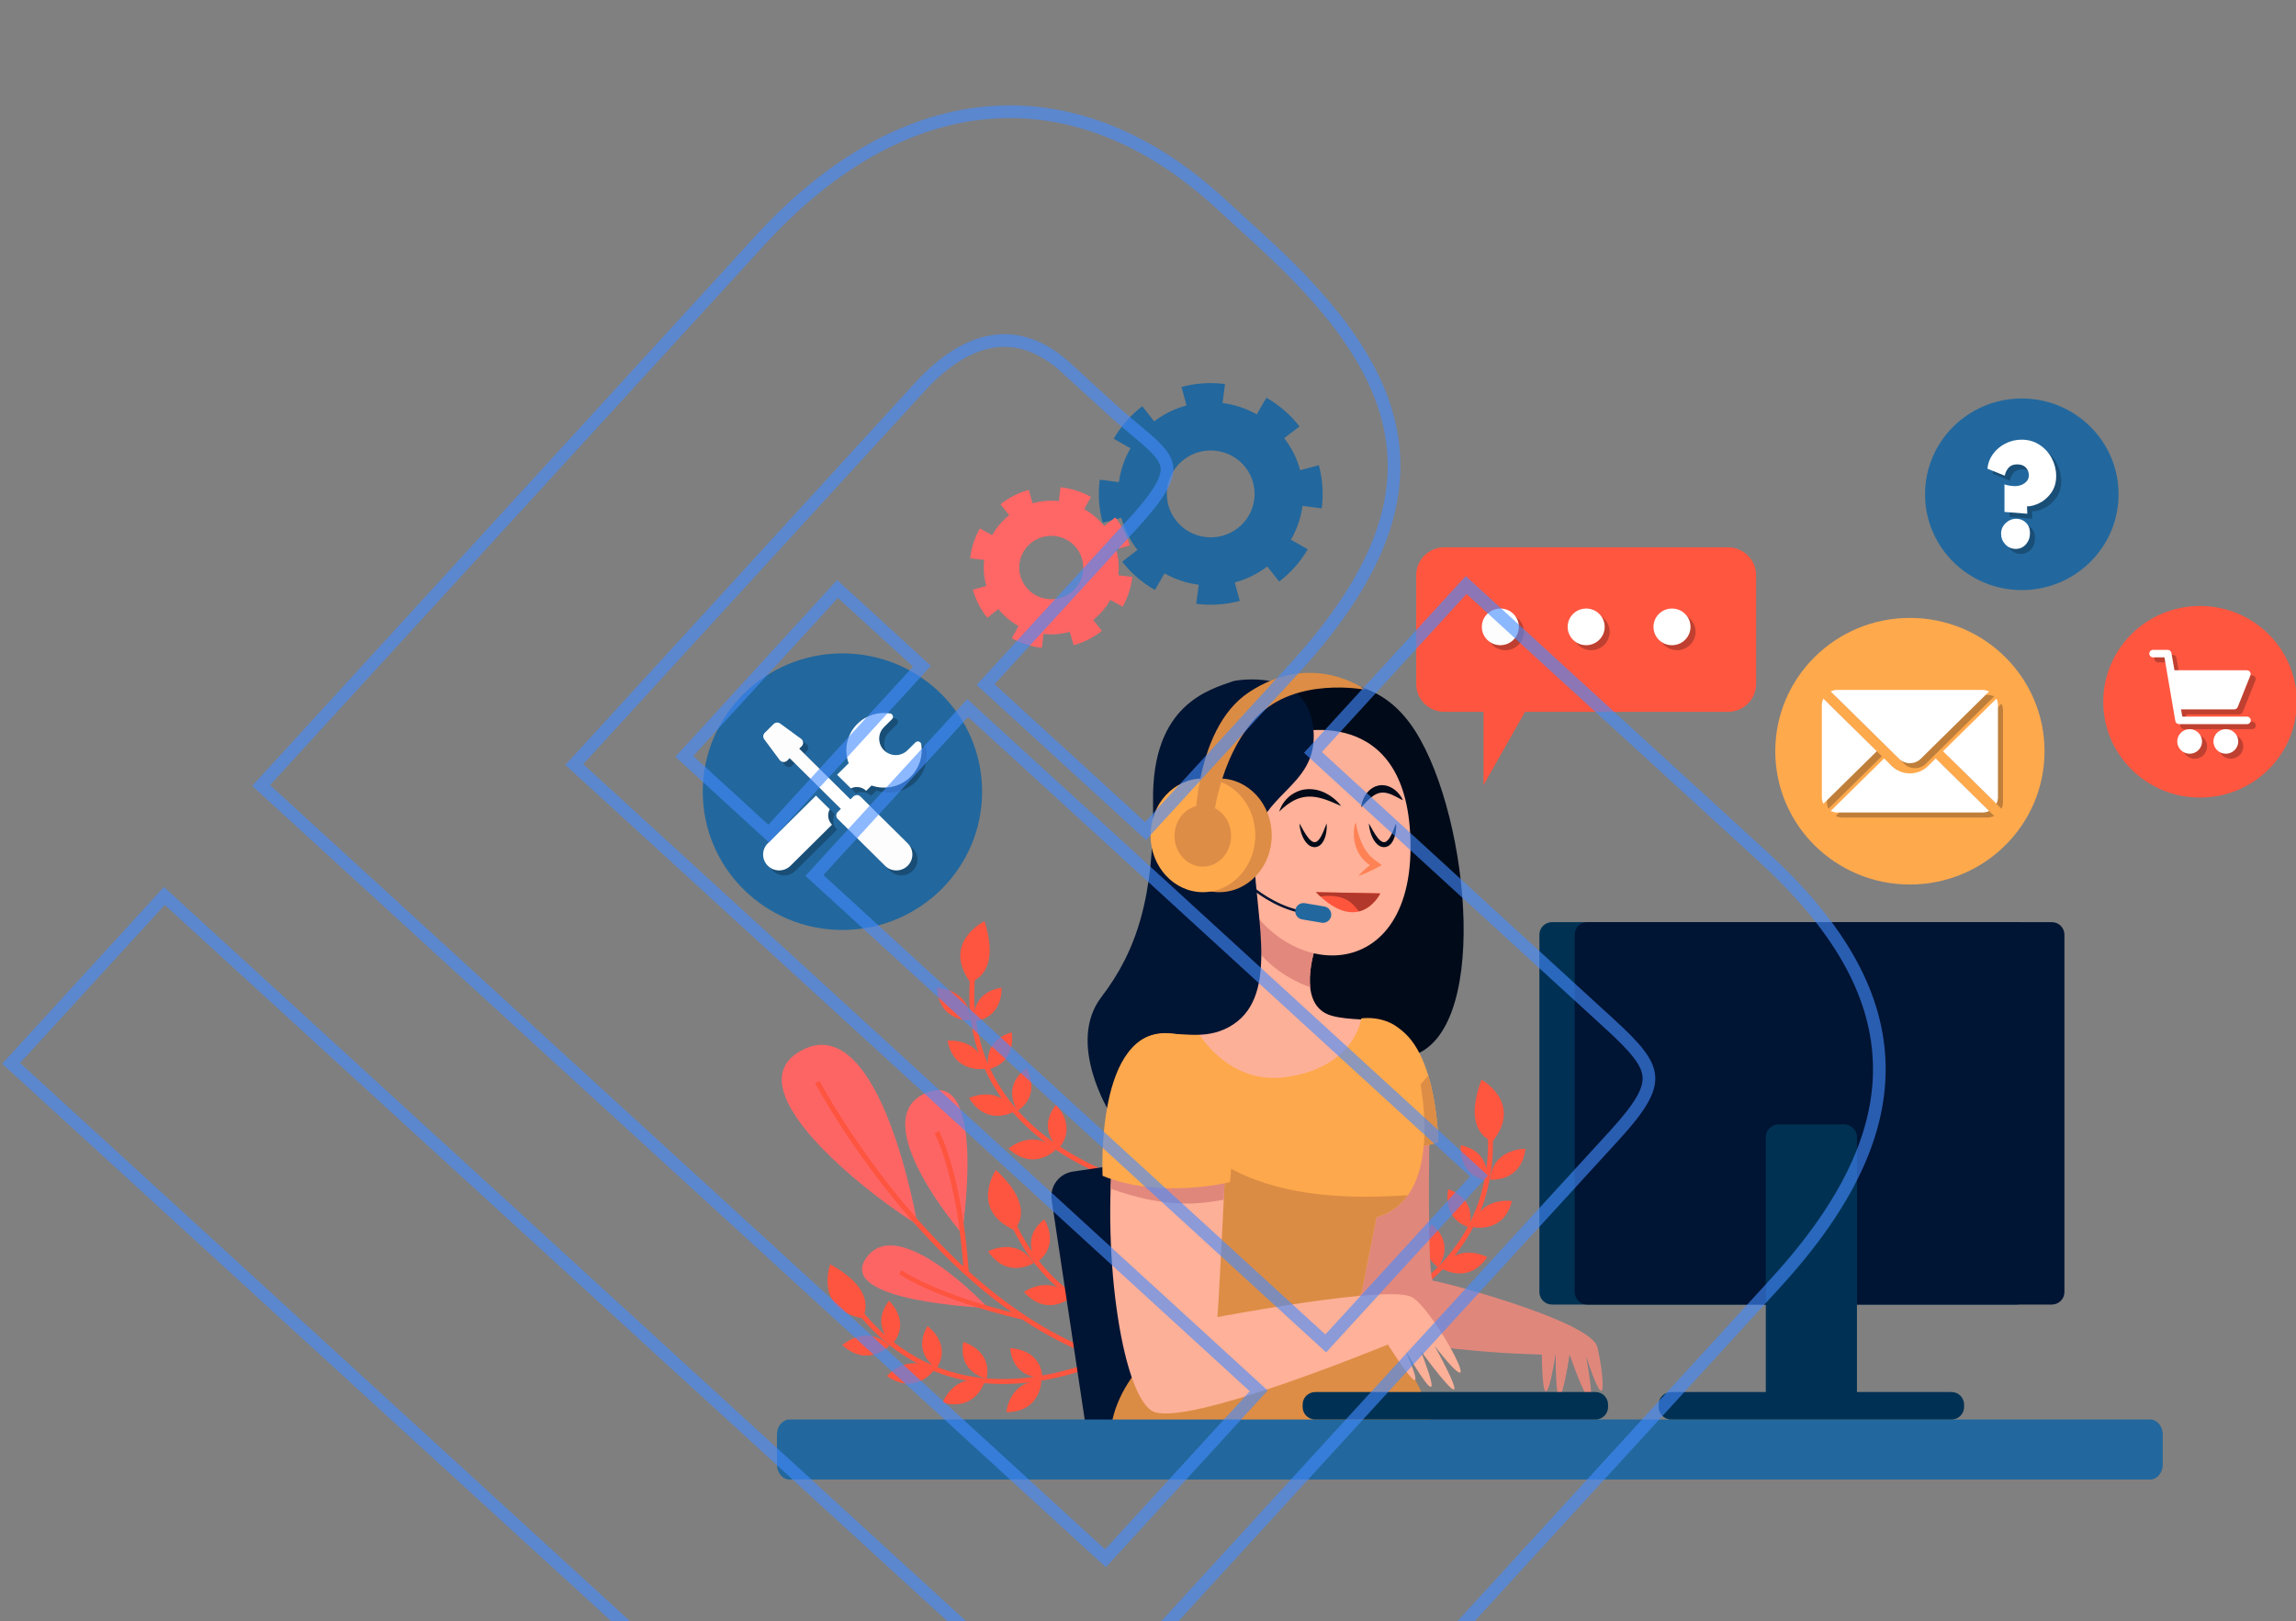 <svg width="905" height="639" viewBox="0 0 905 639" fill="none" xmlns="http://www.w3.org/2000/svg">
<rect x="0" y="0" width="905" height="639" fill="#808080" stroke="none"/>
<path d="M361.634 482.676C361.634 482.676 347.372 398.284 316.528 413.718C285.684 429.152 349.031 475.451 361.634 482.676Z" fill="#FF6666"/>
<path d="M379.211 486.287C379.211 486.287 340.407 441.301 364.95 430.792C389.492 420.285 379.211 486.287 379.211 486.287Z" fill="#FF6666"/>
<path d="M389.487 515.526C389.487 515.526 354.449 477.956 341.572 495.622C328.695 513.289 389.487 515.526 389.487 515.526Z" fill="#FF6666"/>
<path d="M322.167 426.524C322.167 426.524 374.9 526.02 450.517 538.827" stroke="#FF5640" stroke-width="1.96" stroke-miterlimit="10"/>
<path d="M369.262 446.227C369.262 446.227 378.217 462.646 380.869 501.393" stroke="#FF5640" stroke-width="1.96" stroke-miterlimit="10"/>
<path d="M354.85 501.429C354.85 501.429 368.365 511.044 402.841 519.194" stroke="#FF5640" stroke-width="1.772" stroke-miterlimit="10"/>
<path d="M332.104 506.566C332.104 506.566 359.3 564.494 432.161 537.257" stroke="#FF5640" stroke-width="1.96" stroke-miterlimit="10"/>
<path d="M339.897 519.604C339.897 519.604 347.216 509.278 327.247 498.348C327.247 498.348 320.717 515.864 339.897 519.604Z" fill="#FF5640"/>
<path d="M351.838 529.717C351.838 529.717 342.753 522.716 350.424 512.697C350.424 512.697 359.241 520.701 351.838 529.717Z" fill="#FF5640"/>
<path d="M350.581 530.421C350.581 530.421 342.067 539.344 332.007 530.172C332.007 530.172 341.58 521.637 350.581 530.421Z" fill="#FF5640"/>
<path d="M369.191 539.377C369.191 539.377 359.269 533.596 365.57 522.679C365.57 522.679 375.356 529.491 369.191 539.377Z" fill="#FF5640"/>
<path d="M368.036 540.236C368.036 540.236 360.756 550.172 349.585 542.363C349.585 542.363 357.965 532.676 368.036 540.236Z" fill="#FF5640"/>
<path d="M388.883 543.398C388.883 543.398 377.557 541.352 379.677 528.955C379.677 528.955 391.233 532.014 388.883 543.398Z" fill="#FF5640"/>
<path d="M388.096 544.598C388.096 544.598 384.715 556.408 371.512 552.884C371.512 552.884 376.013 540.932 388.096 544.598Z" fill="#FF5640"/>
<path d="M410.896 542.943C410.896 542.943 399.425 543.92 398.175 531.409C398.175 531.409 410.137 531.348 410.896 542.943Z" fill="#FF5640"/>
<path d="M410.456 544.305C410.456 544.305 410.335 556.58 396.66 556.62C396.66 556.62 397.824 543.918 410.456 544.305Z" fill="#FF5640"/>
<path d="M385.844 372.344C385.844 372.344 365.033 432.81 436.692 463.016" stroke="#FF5640" stroke-width="1.96" stroke-miterlimit="10"/>
<path d="M382.368 387.097C382.368 387.097 394.867 384.648 388.075 363.081C388.075 363.081 371.124 371.265 382.368 387.097Z" fill="#FF5640"/>
<path d="M383.931 402.579C383.931 402.579 382.258 391.301 394.797 389.314C394.797 389.314 395.575 401.133 383.931 402.579Z" fill="#FF5640"/>
<path d="M382.532 402.226C382.532 402.226 370.149 402.842 369.287 389.329C369.287 389.329 382.164 389.718 382.532 402.226Z" fill="#FF5640"/>
<path d="M389.721 421.438C389.721 421.438 386.591 410.468 398.766 406.895C398.766 406.895 401.079 418.516 389.721 421.438Z" fill="#FF5640"/>
<path d="M388.286 421.266C388.286 421.266 376.088 423.46 373.472 410.17C373.472 410.17 386.291 408.91 388.286 421.266Z" fill="#FF5640"/>
<path d="M401.137 437.822C401.137 437.822 394.385 428.59 404.573 421.086C404.573 421.086 410.786 431.208 401.137 437.822Z" fill="#FF5640"/>
<path d="M399.732 438.15C399.732 438.15 389.041 444.368 381.965 432.781C381.965 432.781 393.562 427.229 399.732 438.15Z" fill="#FF5640"/>
<path d="M417.358 452.564C417.358 452.564 408.388 445.417 416.223 435.523C416.223 435.523 424.907 443.669 417.358 452.564Z" fill="#FF5640"/>
<path d="M416.088 453.247C416.088 453.247 407.428 462.032 397.52 452.698C397.52 452.698 407.234 444.32 416.088 453.247Z" fill="#FF5640"/>
<path d="M395.276 470.314C395.276 470.314 407.694 533 485.02 523.8" stroke="#FF5640" stroke-width="1.96" stroke-miterlimit="10"/>
<path d="M399.695 484.819C399.695 484.819 409.295 476.524 392.544 461.185C392.544 461.185 381.975 476.647 399.695 484.819Z" fill="#FF5640"/>
<path d="M408.848 497.466C408.848 497.466 401.717 488.517 411.585 480.604C411.585 480.604 418.212 490.463 408.848 497.466Z" fill="#FF5640"/>
<path d="M407.457 497.851C407.457 497.851 397.034 504.499 389.481 493.211C389.481 493.211 400.838 487.19 407.457 497.851Z" fill="#FF5640"/>
<path d="M423.365 510.953C423.365 510.953 415.127 502.991 423.881 493.882C423.881 493.882 431.739 502.813 423.365 510.953Z" fill="#FF5640"/>
<path d="M422.035 511.513C422.035 511.513 412.566 519.438 403.605 509.211C403.605 509.211 414.083 501.788 422.035 511.513Z" fill="#FF5640"/>
<path d="M441.513 519.518C441.513 519.518 431.011 514.849 436.062 503.314C436.062 503.314 446.545 509.022 441.513 519.518Z" fill="#FF5640"/>
<path d="M440.46 520.497C440.46 520.497 434.325 531.165 422.356 524.617C422.356 524.617 429.612 514.077 440.46 520.497Z" fill="#FF5640"/>
<path d="M462.998 524.288C462.998 524.288 451.624 522.521 453.432 510.077C453.432 510.077 465.062 512.85 462.998 524.288Z" fill="#FF5640"/>
<path d="M462.243 525.507C462.243 525.507 459.16 537.396 445.872 534.199C445.872 534.199 450.07 522.14 462.243 525.507Z" fill="#FF5640"/>
<path d="M585.669 434.953C585.669 434.953 603.136 496.448 529.929 522.761" stroke="#FF5640" stroke-width="1.96" stroke-miterlimit="10"/>
<path d="M588.332 449.872C588.332 449.872 575.985 446.755 583.95 425.584C583.95 425.584 600.426 434.667 588.332 449.872Z" fill="#FF5640"/>
<path d="M585.921 465.247C585.921 465.247 588.21 454.076 575.798 451.418C575.798 451.418 574.375 463.178 585.921 465.247Z" fill="#FF5640"/>
<path d="M587.339 464.97C587.339 464.97 599.67 466.251 601.271 452.804C601.271 452.804 588.391 452.5 587.339 464.97Z" fill="#FF5640"/>
<path d="M579.108 483.767C579.108 483.767 582.834 472.982 570.873 468.76C570.873 468.76 567.927 480.239 579.108 483.767Z" fill="#FF5640"/>
<path d="M580.55 483.673C580.55 483.673 592.61 486.519 595.951 473.389C595.951 473.389 583.219 471.443 580.55 483.673Z" fill="#FF5640"/>
<path d="M566.81 499.515C566.81 499.515 574.059 490.658 564.296 482.618C564.296 482.618 557.539 492.392 566.81 499.515Z" fill="#FF5640"/>
<path d="M568.196 499.918C568.196 499.918 578.53 506.701 586.231 495.512C586.231 495.512 574.955 489.344 568.196 499.918Z" fill="#FF5640"/>
<path d="M549.807 513.364C549.807 513.364 559.154 506.71 551.874 496.409C551.874 496.409 542.756 504.077 549.807 513.364Z" fill="#FF5640"/>
<path d="M551.037 514.114C551.037 514.114 559.203 523.351 569.607 514.564C569.607 514.564 560.367 505.675 551.037 514.114Z" fill="#FF5640"/>
<path d="M477.56 564.276C478.371 569.657 474.622 574.67 469.187 575.472L440.648 579.686C435.213 580.489 430.151 576.777 429.34 571.396L414.518 472.988C413.708 467.607 417.456 462.594 422.892 461.792L451.43 457.578C456.866 456.775 461.928 460.487 462.738 465.868L477.56 564.276Z" fill="#001433"/>
<path d="M498.275 276.99C498.275 276.99 535.91 253.719 557.823 288.12C579.737 322.521 587.836 410.547 554.488 416.618C521.141 422.689 497.799 418.136 502.086 368.052C506.373 317.968 498.275 276.99 498.275 276.99Z" fill="#000A19"/>
<path d="M518.671 372.837C518.671 372.837 510.214 396.48 525.138 400.42C540.063 404.361 555.983 395.494 557.474 427.511C558.967 459.527 450.018 430.466 451.51 416.675C453.003 402.884 487.329 413.227 488.821 382.688C490.314 352.15 490.812 350.673 490.812 350.673L518.671 372.837Z" fill="#FFB199"/>
<path d="M516.435 389.13C515.6 381.438 518.671 372.836 518.671 372.836L490.812 350.671C490.812 350.671 490.812 355.217 490.457 365.938C495.105 376.894 504.883 384.944 516.435 389.13Z" fill="#E2887D"/>
<path d="M508.722 289.086C508.722 289.086 555.982 275.446 555.982 333.905C555.982 392.364 498.771 386.518 485.34 342.187C471.328 295.941 508.722 289.086 508.722 289.086Z" fill="#FFB199"/>
<path d="M504.245 319.886C504.245 319.886 504.336 319.434 504.65 318.694C504.962 317.955 505.49 316.916 506.37 315.817C507.234 314.711 508.458 313.523 510.065 312.622C510.858 312.158 511.75 311.781 512.692 311.513C513.629 311.214 514.631 311.108 515.622 311.035C516.615 311.028 517.61 311.073 518.553 311.273C519.027 311.359 519.492 311.459 519.935 311.608C520.385 311.737 520.822 311.872 521.232 312.055C522.073 312.37 522.827 312.782 523.528 313.177C524.215 313.596 524.845 314.014 525.382 314.454C525.945 314.856 526.406 315.291 526.81 315.676C527.227 316.043 527.553 316.405 527.816 316.709C528.347 317.307 528.621 317.671 528.621 317.671C528.621 317.671 528.182 317.508 527.465 317.182C526.752 316.853 525.722 316.411 524.519 315.919C523.921 315.66 523.254 315.442 522.57 315.19C521.878 314.965 521.155 314.72 520.402 314.545C519.655 314.344 518.876 314.202 518.094 314.104C517.31 313.997 516.52 313.973 515.733 313.987C514.953 314.036 514.171 314.101 513.42 314.284C512.668 314.453 511.933 314.672 511.24 314.961C509.842 315.513 508.607 316.291 507.564 317.023C506.538 317.777 505.706 318.496 505.135 319.025C504.566 319.554 504.245 319.886 504.245 319.886Z" fill="#000A19"/>
<path d="M536.581 318.162C536.581 318.162 536.578 317.808 536.685 317.208C536.787 316.607 537.007 315.762 537.428 314.79C537.864 313.829 538.505 312.729 539.514 311.735C540.006 311.231 540.61 310.77 541.292 310.388C541.965 309.988 542.76 309.729 543.565 309.572C544.38 309.419 545.213 309.456 545.998 309.571C546.774 309.719 547.503 309.964 548.139 310.285C548.784 310.595 549.335 310.981 549.832 311.359C550.309 311.76 550.742 312.147 551.088 312.55C551.456 312.932 551.733 313.328 551.978 313.674C552.236 314.007 552.417 314.332 552.564 314.6C552.86 315.131 552.997 315.451 552.997 315.451C552.997 315.451 552.667 315.305 552.145 315.017C551.625 314.729 550.886 314.325 550.024 313.9C549.601 313.67 549.131 313.471 548.653 313.252C548.166 313.057 547.664 312.858 547.149 312.714C546.635 312.557 546.112 312.477 545.598 312.41C545.085 312.399 544.575 312.369 544.082 312.481C543.092 312.644 542.118 313.103 541.229 313.72C540.336 314.326 539.54 315.07 538.858 315.738C538.178 316.411 537.615 317.023 537.216 317.46C536.812 317.908 536.581 318.162 536.581 318.162Z" fill="#000A19"/>
<path d="M539.566 324.566C539.566 324.566 539.729 324.86 540.016 325.373C540.298 325.875 540.702 326.592 541.187 327.452C541.432 327.872 541.706 328.321 541.998 328.78C542.29 329.24 542.624 329.707 542.972 330.153C543.31 330.618 543.73 331.008 544.133 331.355C544.553 331.656 544.976 331.927 545.374 331.924L545.523 331.954L545.532 331.956C545.471 331.961 545.675 331.947 545.397 331.967L545.405 331.966L545.436 331.962L545.498 331.954L545.622 331.938C545.772 331.913 545.982 331.903 546.083 331.865C546.185 331.763 546.312 331.78 546.521 331.599C546.902 331.345 547.269 330.92 547.58 330.471C548.196 329.547 548.659 328.521 549.046 327.636C549.421 326.743 549.721 325.972 549.93 325.429C550.142 324.881 550.263 324.568 550.263 324.568C550.263 324.568 550.463 325.921 550.146 327.94C549.987 328.949 549.714 330.129 549.09 331.35C548.749 331.944 548.375 332.598 547.696 333.115C547.512 333.241 547.406 333.381 547.147 333.492C546.912 333.606 546.665 333.706 546.418 333.789C546.206 333.849 546.077 333.848 545.902 333.88L545.779 333.898L545.717 333.907L545.687 333.912L545.678 333.913C545.395 333.933 545.593 333.918 545.527 333.922L545.506 333.92L545.161 333.882C544.208 333.806 543.463 333.297 542.879 332.803C542.311 332.283 541.878 331.703 541.534 331.136C541.163 330.576 540.909 329.996 540.682 329.45C540.441 328.909 540.279 328.378 540.138 327.888C539.85 326.912 539.712 326.078 539.641 325.492C539.571 324.905 539.566 324.566 539.566 324.566Z" fill="#000A19"/>
<path d="M512.205 324.566C512.205 324.566 512.368 324.86 512.654 325.373C512.937 325.875 513.341 326.592 513.825 327.452C514.071 327.872 514.344 328.321 514.637 328.78C514.928 329.24 515.262 329.707 515.611 330.153C515.949 330.618 516.368 331.008 516.771 331.355C517.192 331.656 517.614 331.927 518.012 331.924L518.162 331.954L518.171 331.956C518.11 331.961 518.314 331.947 518.035 331.967L518.043 331.966L518.074 331.962L518.136 331.954L518.26 331.938C518.411 331.913 518.621 331.903 518.721 331.865C518.824 331.763 518.951 331.78 519.16 331.599C519.541 331.345 519.907 330.92 520.218 330.471C520.835 329.547 521.298 328.521 521.685 327.636C522.059 326.743 522.36 325.972 522.568 325.429C522.78 324.881 522.901 324.568 522.901 324.568C522.901 324.568 523.101 325.921 522.785 327.94C522.626 328.949 522.353 330.129 521.728 331.35C521.388 331.944 521.013 332.598 520.335 333.115C520.15 333.241 520.045 333.381 519.786 333.492C519.551 333.606 519.303 333.706 519.056 333.789C518.843 333.849 518.715 333.848 518.541 333.88L518.418 333.898L518.356 333.907L518.325 333.912L518.317 333.913C518.034 333.933 518.233 333.918 518.166 333.922L518.145 333.92L517.8 333.882C516.848 333.806 516.102 333.297 515.518 332.803C514.951 332.283 514.518 331.703 514.174 331.136C513.804 330.576 513.549 329.996 513.322 329.45C513.081 328.909 512.919 328.378 512.777 327.888C512.49 326.912 512.352 326.078 512.28 325.492C512.21 324.905 512.205 324.566 512.205 324.566Z" fill="#000A19"/>
<path d="M534.342 324.073C534.5 324.902 534.673 325.702 534.861 326.491C534.941 326.887 535.061 327.275 535.159 327.662C535.241 328.051 535.372 328.43 535.476 328.809C535.579 329.19 535.728 329.557 535.839 329.929C535.951 330.302 536.099 330.662 536.233 331.022C536.365 331.384 536.504 331.74 536.666 332.085C536.832 332.428 536.953 332.79 537.142 333.116L537.66 334.113L538.252 335.054C538.425 335.384 538.676 335.654 538.889 335.953C539.113 336.244 539.314 336.553 539.577 336.808C539.824 337.077 540.077 337.342 540.313 337.621L541.139 338.348C541.276 338.471 541.406 338.604 541.548 338.721L542.004 339.039L542.909 339.703L544.666 340.991L542.993 341.887C541.777 342.54 540.535 343.154 539.263 343.722C538.638 344.023 537.979 344.27 537.337 344.545C536.679 344.795 536.022 345.047 535.336 345.254C535.811 344.722 536.315 344.234 536.818 343.746C537.337 343.281 537.837 342.789 538.373 342.351C539.423 341.441 540.502 340.578 541.607 339.753L541.69 341.937L540.504 341.298L539.915 340.964C539.727 340.84 539.551 340.699 539.368 340.565L538.296 339.727C537.972 339.411 537.664 339.078 537.35 338.751C537.021 338.436 536.758 338.069 536.496 337.702C536.241 337.332 535.943 336.985 535.741 336.585L535.101 335.407C534.923 335.001 534.765 334.587 534.599 334.177C534.415 333.774 534.33 333.341 534.201 332.923C534.069 332.505 533.975 332.08 533.907 331.651C533.827 331.224 533.745 330.801 533.718 330.37C533.679 329.941 533.627 329.516 533.637 329.086C533.614 328.231 533.645 327.38 533.766 326.54C533.87 325.702 534.053 324.869 534.342 324.073Z" fill="#FF8255"/>
<path d="M518.671 351.656L544.042 352.148C544.042 352.148 535.835 369.142 518.671 351.656Z" fill="#FF553C"/>
<path d="M518.671 351.656C519.268 352.264 519.851 352.821 520.426 353.347C525.378 352.693 530.3 353.187 533.843 357.07C534.446 357.732 535.055 358.463 535.622 359.241C541.28 357.845 544.042 352.147 544.042 352.147L518.671 351.656Z" fill="#B2382B"/>
<path d="M563.445 446.719C563.445 446.719 562.449 504.841 564.937 504.841C567.425 504.841 627.122 520.603 629.61 530.946C632.097 541.289 634.088 561.977 625.133 534.394C625.133 534.394 632.595 572.814 618.666 533.901C618.666 533.901 613.193 570.843 613.193 533.408C613.193 533.408 608.218 566.902 607.72 533.901C607.72 533.901 544.043 532.916 526.133 518.632C508.224 504.348 538.571 438.838 538.571 438.838L563.445 446.719Z" fill="#E2887D"/>
<path d="M544.044 452.137C544.044 452.137 557.973 453.615 566.928 450.166C566.928 450.166 566.501 406.323 545.039 402.881C524.69 399.619 544.044 452.137 544.044 452.137Z" fill="#FFA94D"/>
<path d="M540.99 442.837C542.643 448.332 544.044 452.138 544.044 452.138C544.044 452.138 557.973 453.616 566.928 450.167C566.928 450.167 566.793 436.531 562.953 423.87C557.081 431.362 549.434 437.644 540.99 442.837Z" fill="#DD8D45"/>
<path d="M465.767 524.051C465.767 524.051 438.626 540.797 437.582 566.411H564.938C564.938 566.411 563.894 539.813 537.796 522.081C511.699 504.348 465.767 524.051 465.767 524.051Z" fill="#DD8D45"/>
<path d="M464.446 524.051C464.446 524.051 432.608 474.795 437.582 436.376C442.557 397.956 461.461 402.39 469.421 402.39C469.421 402.39 481.361 428.002 506.732 424.555C534.125 420.832 536.581 401.404 536.581 401.404C536.581 401.404 552.501 398.942 556.978 414.211C561.456 429.48 568.918 472.332 542.552 479.721L536.582 509.767C536.582 509.767 512.204 533.409 464.446 524.051Z" fill="#FFA94D"/>
<path d="M486.662 461.412C475.388 455.666 465.204 448.095 455.479 440.087C450.017 435.591 444.414 431.042 439.525 425.875C438.75 428.962 438.092 432.441 437.582 436.375C432.607 474.795 464.446 524.049 464.446 524.049C512.204 533.408 536.581 509.766 536.581 509.766L542.551 479.72C548.017 478.188 552.012 475.116 554.898 471.098C532.191 472.611 507.16 471.857 486.662 461.412Z" fill="#DD8D45"/>
<path d="M486.335 268.414C486.335 268.414 515.189 262.504 517.677 287.132C520.164 311.759 493.3 312.252 494.295 337.864C495.29 363.477 504.244 394.016 484.345 404.852C464.447 415.688 445.541 390.075 437.583 438.838C437.583 438.838 420.171 411.255 434.1 393.03C448.03 374.806 454.994 353.626 454.498 315.699C453.999 277.772 476.386 271.862 486.335 268.414Z" fill="#001433"/>
<path d="M485.34 342.186C485.34 342.186 499.27 359.044 517.676 360.029" stroke="#001433" stroke-width="0.98" stroke-miterlimit="10"/>
<path d="M524.689 361.048C524.383 362.811 522.69 363.995 520.908 363.691L513.248 362.384C511.467 362.08 510.272 360.404 510.578 358.641C510.885 356.877 512.578 355.694 514.359 355.997L522.019 357.304C523.801 357.608 524.996 359.284 524.689 361.048Z" fill="#22689E"/>
<path d="M480.615 351.656C492.017 351.656 501.261 341.622 501.261 329.245C501.261 316.867 492.017 306.833 480.615 306.833C469.212 306.833 459.969 316.867 459.969 329.245C459.969 341.622 469.212 351.656 480.615 351.656Z" fill="#DD8D45"/>
<path d="M474.147 351.656C485.549 351.656 494.793 341.622 494.793 329.245C494.793 316.867 485.549 306.833 474.147 306.833C462.744 306.833 453.5 316.867 453.5 329.245C453.5 341.622 462.744 351.656 474.147 351.656Z" fill="#FFA94D"/>
<path d="M474.104 341.592C480.26 341.592 485.251 336.174 485.251 329.491C485.251 322.808 480.26 317.39 474.104 317.39C467.947 317.39 462.956 322.808 462.956 329.491C462.956 336.174 467.947 341.592 474.104 341.592Z" fill="#DD8D45"/>
<path d="M470.913 328.998C470.913 328.998 469.918 287.623 492.304 272.847C517.448 256.25 538.073 271.861 538.073 271.861C538.073 271.861 510.711 266.443 495.289 282.697C479.867 298.952 477.877 325.549 477.877 325.549L470.913 328.998Z" fill="#DD8D45"/>
<path d="M483.351 451.644C483.351 451.644 480.864 506.318 479.869 519.125C479.869 519.125 547.526 506.319 556.481 511.244C565.437 516.17 589.315 560.992 565.437 530.453C565.437 530.453 586.33 567.888 559.964 532.424C559.964 532.424 572.899 564.44 553.994 532.424C553.994 532.424 566.432 560.007 547.03 529.962C547.03 529.962 465.94 563.456 454.001 556.067C442.061 548.679 433.603 492.035 439.574 445.242C445.542 398.449 483.351 451.644 483.351 451.644Z" fill="#FFB199"/>
<path d="M466.608 474.384C472.002 474.478 477.23 473.894 482.356 472.868C482.926 460.996 483.351 451.645 483.351 451.645C483.351 451.645 445.542 398.449 439.573 445.242C438.604 452.833 438.018 460.682 437.762 468.539C447.03 471.808 456.521 474.208 466.608 474.384Z" fill="#E2887D"/>
<path d="M434.597 463.466C434.597 463.466 431.612 404.359 461.461 407.315C491.31 410.27 484.843 465.928 484.843 465.928C484.843 465.928 457.481 472.825 434.597 463.466Z" fill="#FFA94D"/>
<path d="M852.483 577.247C852.483 580.51 850.256 583.157 847.507 583.157H311.222C308.475 583.157 306.247 580.51 306.247 577.247V565.425C306.247 562.16 308.474 559.515 311.222 559.515H847.508C850.257 559.515 852.484 562.161 852.484 565.425L852.483 577.247Z" fill="#22689E"/>
<path d="M799.795 509.274C799.795 511.995 797.568 514.2 794.819 514.2H611.746C608.999 514.2 606.771 511.995 606.771 509.274V368.403C606.771 365.683 608.998 363.477 611.746 363.477H794.819C797.568 363.477 799.795 365.682 799.795 368.403V509.274Z" fill="#003154"/>
<path d="M813.721 509.274C813.721 511.995 811.494 514.2 808.746 514.2H625.673C622.926 514.2 620.698 511.995 620.698 509.274V368.403C620.698 365.683 622.925 363.477 625.673 363.477H808.747C811.495 363.477 813.722 365.682 813.722 368.403V509.274H813.721Z" fill="#001433"/>
<path d="M731.887 553.604C731.887 556.324 729.66 558.53 726.912 558.53H701.043C698.294 558.53 696.067 556.325 696.067 553.604V448.197C696.067 445.477 698.294 443.271 701.043 443.271H726.912C729.659 443.271 731.887 445.476 731.887 448.197V553.604Z" fill="#003154"/>
<path d="M774.172 554.589C774.172 557.31 771.945 559.515 769.197 559.515H658.755C656.008 559.515 653.78 557.31 653.78 554.589V553.604C653.78 550.883 656.007 548.678 658.755 548.678H769.197C771.945 548.678 774.172 550.883 774.172 553.604V554.589Z" fill="#003154"/>
<path d="M731.887 553.604C731.887 556.324 729.66 558.53 726.912 558.53H701.043C698.294 558.53 696.067 556.325 696.067 553.604V448.197C696.067 445.477 698.294 443.271 701.043 443.271H726.912C729.659 443.271 731.887 445.476 731.887 448.197V553.604Z" fill="#003154"/>
<path d="M633.84 554.589C633.84 557.31 631.613 559.515 628.864 559.515H518.424C515.677 559.515 513.449 557.31 513.449 554.589V553.604C513.449 550.883 515.676 548.678 518.424 548.678H628.865C631.614 548.678 633.841 550.883 633.841 553.604V554.589H633.84Z" fill="#003154"/>
<path d="M681.091 215.724H569.326C563.189 215.724 558.214 220.65 558.214 226.726V269.577C558.214 275.653 563.189 280.579 569.326 280.579H584.746V309.476L601.107 280.579H681.09C687.227 280.579 692.202 275.653 692.202 269.577V226.726C692.203 220.65 687.228 215.724 681.091 215.724Z" fill="#FF5640"/>
<g opacity="0.25">
<path d="M593.37 256.28C597.4 256.28 600.667 253.046 600.667 249.056C600.667 245.066 597.4 241.831 593.37 241.831C589.34 241.831 586.073 245.066 586.073 249.056C586.073 253.046 589.34 256.28 593.37 256.28Z" fill="black"/>
<path d="M627.199 256.28C631.228 256.28 634.495 253.046 634.495 249.056C634.495 245.066 631.228 241.831 627.199 241.831C623.169 241.831 619.902 245.066 619.902 249.056C619.902 253.046 623.169 256.28 627.199 256.28Z" fill="black"/>
<path d="M661.028 256.28C665.058 256.28 668.324 253.046 668.324 249.056C668.324 245.066 665.058 241.831 661.028 241.831C656.998 241.831 653.731 245.066 653.731 249.056C653.731 253.046 656.998 256.28 661.028 256.28Z" fill="black"/>
</g>
<path d="M591.379 254.309C595.409 254.309 598.676 251.075 598.676 247.085C598.676 243.095 595.409 239.861 591.379 239.861C587.349 239.861 584.083 243.095 584.083 247.085C584.083 251.075 587.349 254.309 591.379 254.309Z" fill="white"/>
<path d="M625.208 254.309C629.238 254.309 632.505 251.075 632.505 247.085C632.505 243.095 629.238 239.861 625.208 239.861C621.178 239.861 617.912 243.095 617.912 247.085C617.912 251.075 621.178 254.309 625.208 254.309Z" fill="white"/>
<path d="M659.037 254.309C663.067 254.309 666.334 251.075 666.334 247.085C666.334 243.095 663.067 239.861 659.037 239.861C655.007 239.861 651.74 243.095 651.74 247.085C651.74 251.075 655.007 254.309 659.037 254.309Z" fill="white"/>
<path d="M448.349 216.752L442.326 221.388C445.876 225.936 450.214 229.687 455.216 232.537L459.024 225.985C463.206 228.366 467.793 229.884 472.502 230.493L471.514 237.983C477.291 238.731 483.065 238.355 488.674 236.863L486.696 229.568C491.216 228.367 495.577 226.283 499.513 223.275L504.204 229.232C508.786 225.725 512.568 221.443 515.442 216.506L508.829 212.732C511.238 208.594 512.774 204.054 513.395 199.394L520.96 200.38C521.72 194.66 521.346 188.943 519.847 183.39L512.477 185.34C511.274 180.882 509.182 176.581 506.17 172.694L512.208 168.073L512.128 167.969C508.557 163.395 504.193 159.629 499.158 156.775L495.366 163.334C491.18 160.961 486.59 159.453 481.88 158.854L482.852 151.362C477.073 150.626 471.3 151.014 465.694 152.516L467.687 159.811C463.186 161.016 458.845 163.097 454.926 166.095L450.252 160.126C445.646 163.651 441.85 167.958 438.97 172.927L445.589 176.689C443.188 180.832 441.66 185.374 441.05 190.037L433.484 189.066C432.734 194.788 433.12 200.503 434.631 206.054L442.001 204.089C443.213 208.555 445.317 212.862 448.349 216.752ZM490.914 184.203C496.748 191.676 495.354 202.455 487.806 208.231C480.259 214.008 469.371 212.627 463.538 205.154C457.703 197.682 459.098 186.902 466.645 181.126C474.193 175.35 485.08 176.73 490.914 184.203Z" fill="#22689E"/>
<path d="M401.47 246.737L398.79 251.564C402.495 253.595 406.494 254.865 410.676 255.342L411.313 249.866C414.809 250.264 418.323 249.968 421.654 249.029L423.179 254.328C427.266 253.174 431.022 251.271 434.343 248.668L430.889 244.348C433.565 242.251 435.877 239.607 437.635 236.468L442.515 239.114C444.56 235.455 445.842 231.506 446.326 227.377L440.795 226.742C441.201 223.282 440.905 219.802 439.96 216.504L445.314 215C444.154 210.952 442.234 207.23 439.609 203.941L435.243 207.355C433.137 204.714 430.482 202.432 427.329 200.692L430.023 195.869L429.939 195.823C426.213 193.782 422.192 192.508 417.987 192.039L417.362 197.515C413.866 197.124 410.352 197.427 407.023 198.373L405.489 193.078C401.404 194.239 397.652 196.151 394.335 198.76L397.799 203.075C395.137 205.169 392.837 207.805 391.087 210.934L386.216 208.273C384.16 211.952 382.875 215.923 382.397 220.074L387.928 220.699C387.53 224.16 387.833 227.639 388.784 230.936L383.434 232.45C384.602 236.496 386.53 240.213 389.161 243.498L393.522 240.074C395.639 242.718 398.305 245.002 401.47 246.737ZM420.473 212.764C426.561 216.099 428.773 223.715 425.406 229.743C422.037 235.771 414.344 237.961 408.256 234.627C402.168 231.292 399.956 223.675 403.324 217.647C406.692 211.619 414.386 209.428 420.473 212.764Z" fill="#FF6666"/>
<path d="M332.055 366.558C362.461 366.558 387.11 342.153 387.11 312.049C387.11 281.944 362.461 257.539 332.055 257.539C301.649 257.539 277 281.944 277 312.049C277 342.153 301.649 366.558 332.055 366.558Z" fill="#22689E"/>
<g opacity="0.25">
<path d="M337.384 312.737C338.106 312.371 338.91 312.178 339.744 312.178C341.127 312.178 342.427 312.71 343.408 313.676L345.518 311.587C350.739 313.399 356.779 312.239 360.953 308.106C364.466 304.628 365.851 299.843 365.111 295.333C365.03 294.838 364.674 294.426 364.191 294.273C363.707 294.118 363.177 294.244 362.818 294.599L359.685 297.701C357.133 300.228 352.997 300.228 350.444 297.701C347.894 295.175 347.894 291.079 350.444 288.552L353.578 285.452C353.938 285.095 354.066 284.57 353.91 284.091C353.753 283.611 353.34 283.262 352.837 283.18C348.281 282.448 343.449 283.819 339.938 287.297C335.701 291.491 334.56 297.587 336.509 302.809L331.933 307.34L337.384 312.737Z" fill="black"/>
<path d="M329.044 320.949L323.616 315.575L304.635 334.368C302.166 336.81 302.166 340.772 304.635 343.216C307.103 345.659 311.104 345.659 313.572 343.216L329.934 327.015C328.285 325.372 327.988 322.892 329.044 320.949Z" fill="black"/>
<path d="M341.15 315.931C340.761 315.546 340.253 315.354 339.743 315.354C339.235 315.354 338.727 315.546 338.338 315.931L337.205 317.052L317.021 297.069L317.964 296.135C318.823 295.284 318.717 293.873 317.738 293.159L309.503 287.154C308.711 286.577 307.614 286.659 306.918 287.347L303.421 290.809C302.726 291.497 302.644 292.584 303.226 293.368L309.291 301.521C310.012 302.492 311.437 302.598 312.297 301.747L313.241 300.812L333.424 320.796L332.211 321.997C331.434 322.766 331.434 324.012 332.211 324.78L350.83 343.216C353.298 345.659 357.3 345.659 359.768 343.216C362.236 340.773 362.236 336.81 359.768 334.368L341.15 315.931Z" fill="black"/>
</g>
<path d="M335.393 310.768C336.115 310.402 336.92 310.209 337.754 310.209C339.138 310.209 340.437 310.742 341.418 311.706L343.529 309.617C348.75 311.429 354.79 310.269 358.965 306.136C362.478 302.658 363.863 297.873 363.123 293.364C363.041 292.868 362.686 292.457 362.203 292.303C361.719 292.148 361.189 292.274 360.83 292.63L357.697 295.732C355.145 298.258 351.008 298.258 348.456 295.732C345.906 293.205 345.906 289.11 348.456 286.583L351.589 283.482C351.949 283.125 352.077 282.6 351.92 282.121C351.764 281.642 351.351 281.292 350.848 281.21C346.292 280.478 341.46 281.849 337.948 285.327C333.712 289.522 332.571 295.617 334.52 300.84L329.944 305.37L335.393 310.768Z" fill="white"/>
<path d="M327.055 318.979L321.627 313.604L302.646 332.397C300.177 334.839 300.177 338.802 302.646 341.245C305.114 343.688 309.115 343.688 311.583 341.245L327.945 325.045C326.295 323.402 325.997 320.922 327.055 318.979Z" fill="white"/>
<path d="M339.16 313.961C338.772 313.577 338.264 313.384 337.754 313.384C337.245 313.384 336.737 313.576 336.348 313.961L335.215 315.082L315.031 295.099L315.974 294.165C316.834 293.315 316.727 291.903 315.748 291.189L307.512 285.184C306.721 284.607 305.623 284.69 304.927 285.377L301.431 288.839C300.735 289.527 300.653 290.614 301.236 291.398L307.301 299.552C308.022 300.522 309.446 300.628 310.307 299.777L311.25 298.843L331.433 318.826L330.22 320.027C329.444 320.797 329.444 322.042 330.22 322.811L348.839 341.246C351.307 343.69 355.309 343.69 357.777 341.246C360.245 338.803 360.245 334.84 357.777 332.398L339.16 313.961Z" fill="white"/>
<path d="M752.815 348.637C782.122 348.637 805.881 325.114 805.881 296.097C805.881 267.08 782.122 243.557 752.815 243.557C723.508 243.557 699.75 267.08 699.75 296.097C699.75 325.114 723.508 348.637 752.815 348.637Z" fill="#FFA94D"/>
<g opacity="0.25">
<path d="M788.904 277.356L767.851 298.067L788.904 318.778C789.285 317.991 789.515 317.12 789.515 316.19V279.944C789.515 279.014 789.284 278.143 788.904 277.356Z" fill="black"/>
<path d="M759.119 301.017L786.028 274.509C785.233 274.132 784.353 273.904 783.414 273.904H726.197C725.258 273.904 724.378 274.132 723.583 274.509L750.492 301.017C752.871 303.372 756.74 303.372 759.119 301.017Z" fill="black"/>
<path d="M720.707 277.356C720.326 278.143 720.096 279.014 720.096 279.944V316.19C720.096 317.12 720.326 317.991 720.707 318.778L741.76 298.067L720.707 277.356Z" fill="black"/>
<path d="M761.995 303.864C758.03 307.789 751.58 307.789 747.616 303.864L744.637 300.914L723.584 321.625C724.379 322.002 725.259 322.23 726.198 322.23H783.415C784.354 322.23 785.234 322.002 786.029 321.625L764.976 300.914L761.995 303.864Z" fill="black"/>
</g>
<path d="M786.914 275.386L765.86 296.097L786.914 316.808C787.294 316.02 787.525 315.15 787.525 314.22V277.974C787.525 277.044 787.294 276.174 786.914 275.386Z" fill="white"/>
<path d="M757.129 299.047L784.038 272.539C783.243 272.162 782.363 271.934 781.424 271.934H724.207C723.268 271.934 722.388 272.162 721.593 272.539L748.502 299.047C750.881 301.402 754.75 301.402 757.129 299.047Z" fill="white"/>
<path d="M718.717 275.386C718.336 276.173 718.106 277.044 718.106 277.974V314.22C718.106 315.15 718.336 316.02 718.717 316.808L739.771 296.097L718.717 275.386Z" fill="white"/>
<path d="M760.005 301.893C756.041 305.819 749.59 305.819 745.626 301.893L742.647 298.943L721.593 319.654C722.388 320.031 723.268 320.259 724.207 320.259H781.424C782.363 320.259 783.243 320.031 784.038 319.654L762.985 298.943L760.005 301.893Z" fill="white"/>
<path d="M796.919 232.588C817.983 232.588 835.058 215.681 835.058 194.826C835.058 173.97 817.983 157.064 796.919 157.064C775.855 157.064 758.779 173.97 758.779 194.826C758.779 215.681 775.855 232.588 796.919 232.588Z" fill="#22689E"/>
<g opacity="0.25">
<path d="M801.075 204.467L792.079 203.751V192.864C792.337 193.012 792.913 193.166 793.801 193.332C794.689 193.498 795.467 193.58 796.133 193.58C797.651 193.58 798.955 193.186 800.049 192.397C801.141 191.609 801.687 190.574 801.687 189.291C801.687 188.08 801.287 187.062 800.492 186.239C799.696 185.413 798.557 185.002 797.077 185.002C795.633 185.002 794.521 185.434 793.744 186.293C792.966 187.157 792.449 188.211 792.189 189.456L785.358 186.706C785.543 184.617 786.266 182.702 787.525 180.961C788.784 179.221 790.413 177.835 792.411 176.808C794.41 175.784 796.557 175.269 798.853 175.269C801.482 175.269 803.834 175.947 805.906 177.303C807.981 178.662 809.59 180.438 810.74 182.637C811.886 184.836 812.46 187.146 812.46 189.567C812.46 192.205 811.794 194.443 810.462 196.275C809.129 198.107 807.554 199.456 805.742 200.316C803.927 201.177 802.334 201.591 800.965 201.552L801.075 204.467ZM792.411 216.536C791.301 215.346 790.745 213.943 790.745 212.33C790.745 210.681 791.347 209.288 792.551 208.15C793.753 207.016 795.152 206.445 796.743 206.445C798.223 206.445 799.493 206.96 800.548 207.987C801.604 209.013 802.131 210.388 802.131 212.11C802.131 213.832 801.605 215.298 800.548 216.509C799.493 217.72 798.151 218.324 796.522 218.324C794.893 218.323 793.523 217.726 792.411 216.536Z" fill="black"/>
</g>
<path d="M799.085 202.497L790.09 201.781V190.894C790.348 191.042 790.923 191.196 791.812 191.362C792.701 191.528 793.477 191.61 794.144 191.61C795.662 191.61 796.966 191.216 798.06 190.427C799.151 189.639 799.698 188.603 799.698 187.321C799.698 186.11 799.298 185.093 798.502 184.269C797.707 183.444 796.568 183.032 795.088 183.032C793.644 183.032 792.532 183.465 791.755 184.323C790.977 185.187 790.46 186.241 790.2 187.487L783.369 184.737C783.553 182.647 784.278 180.732 785.536 178.991C786.794 177.251 788.424 175.865 790.422 174.839C792.421 173.814 794.568 173.299 796.864 173.299C799.492 173.299 801.844 173.977 803.917 175.333C805.992 176.692 807.601 178.469 808.751 180.668C809.897 182.867 810.471 185.176 810.471 187.596C810.471 190.234 809.804 192.472 808.473 194.304C807.14 196.136 805.564 197.485 803.753 198.345C801.938 199.207 800.345 199.62 798.976 199.582L799.085 202.497ZM790.422 214.566C789.312 213.375 788.756 211.972 788.756 210.36C788.756 208.711 789.357 207.317 790.562 206.18C791.764 205.046 793.163 204.474 794.754 204.474C796.235 204.474 797.504 204.989 798.559 206.016C799.614 207.042 800.141 208.417 800.141 210.139C800.141 211.862 799.615 213.328 798.559 214.538C797.504 215.749 796.162 216.353 794.533 216.353C792.903 216.353 791.534 215.756 790.422 214.566Z" fill="white"/>
<path d="M867.169 314.377C888.233 314.377 905.309 297.471 905.309 276.615C905.309 255.76 888.233 238.853 867.169 238.853C846.105 238.853 829.029 255.76 829.029 276.615C829.029 297.471 846.105 314.377 867.169 314.377Z" fill="#FF5640"/>
<g opacity="0.25">
<path d="M865.069 289.377C862.369 289.377 860.18 291.544 860.18 294.217C860.18 296.891 862.369 299.058 865.069 299.058C867.769 299.058 869.958 296.891 869.958 294.217C869.958 291.544 867.769 289.377 865.069 289.377Z" fill="black"/>
<path d="M879.336 289.377C876.636 289.377 874.447 291.544 874.447 294.217C874.447 296.891 876.636 299.058 879.336 299.058C882.036 299.058 884.225 296.891 884.225 294.217C884.225 291.544 882.035 289.377 879.336 289.377Z" fill="black"/>
<path d="M887.666 284.438H862.175L861.677 281.573H882.628C883.245 281.575 883.799 281.202 884.025 280.635L889.013 268.188C889.316 267.427 888.939 266.567 888.169 266.267C887.993 266.199 887.806 266.163 887.616 266.163H859.082L857.884 259.347C857.762 258.626 857.126 258.102 856.388 258.112H850.651C849.824 258.112 849.154 258.776 849.154 259.595C849.154 260.413 849.824 261.077 850.651 261.077H855.14L859.43 286.168C859.553 286.888 860.189 287.412 860.927 287.402H887.665C888.492 287.402 889.162 286.739 889.162 285.92C889.163 285.102 888.493 284.438 887.666 284.438Z" fill="black"/>
</g>
<path d="M863.078 287.407C860.378 287.407 858.189 289.574 858.189 292.248C858.189 294.921 860.378 297.088 863.078 297.088C865.779 297.088 867.967 294.921 867.967 292.248C867.967 289.574 865.779 287.407 863.078 287.407Z" fill="white"/>
<path d="M877.346 287.407C874.645 287.407 872.457 289.574 872.457 292.248C872.457 294.921 874.645 297.088 877.346 297.088C880.046 297.088 882.235 294.921 882.235 292.248C882.235 289.574 880.046 287.407 877.346 287.407Z" fill="white"/>
<path d="M885.676 282.468H860.185L859.686 279.604H880.638C881.254 279.606 881.809 279.232 882.034 278.665L887.023 266.218C887.325 265.457 886.949 264.597 886.179 264.297C886.003 264.229 885.815 264.193 885.625 264.193H857.091L855.893 257.377C855.77 256.656 855.135 256.132 854.396 256.142H848.66C847.833 256.142 847.163 256.806 847.163 257.625C847.163 258.443 847.833 259.107 848.66 259.107H853.149L857.439 284.198C857.562 284.919 858.198 285.442 858.936 285.432H885.674C886.501 285.432 887.171 284.769 887.171 283.95C887.171 283.132 886.503 282.468 885.676 282.468Z" fill="white"/>
<path d="M638.186 449.23C658.762 426.747 656.23 420.126 636.127 401.727L521.047 296.406L578.061 234.109L693.141 339.43C750.179 391.632 754.615 442.17 698.029 503.999L505.553 714.309C448.967 776.137 398.235 776.186 341.197 723.985L7.924 418.973L64.939 356.677L398.211 661.688C418.314 680.087 425.133 682.023 445.71 659.54L638.186 449.23Z" fill="black" fill-opacity="0.01"/>
<path d="M492.61 548.386L435.595 610.682L106.457 309.455L301.363 96.49C357.949 34.661 423.333 30.807 478.968 81.725L495.799 97.129C553.305 149.758 569.04 195.46 508.167 261.972L451.391 324.009L392.015 269.669L448.792 207.631C473.655 180.464 461.187 179.068 439.214 158.957L421.915 143.126C402.747 125.583 381.315 128.348 360.739 150.831L222.847 301.499L492.61 548.386Z" fill="black" fill-opacity="0.01"/>
<path d="M381.569 282.612L579.422 463.686L522.408 525.983L324.555 344.908L381.569 282.612Z" fill="black" fill-opacity="0.01"/>
<path d="M330.283 235.675L359.869 262.751L302.855 325.048L273.269 297.972L330.283 235.675Z" fill="black" fill-opacity="0.01"/>
<path d="M519.203 294.718L517.515 296.563L519.359 298.251L634.439 403.571C639.459 408.166 643.244 411.903 645.843 415.276C648.428 418.63 649.689 421.435 649.92 424.158C650.15 426.866 649.392 429.863 647.205 433.663C645.002 437.491 641.452 441.958 636.342 447.542L443.865 657.853C438.755 663.436 434.619 667.368 431.001 669.9C427.409 672.414 424.491 673.434 421.773 673.445C419.04 673.455 416.135 672.447 412.565 670.169C408.976 667.878 404.918 664.438 399.899 659.843L66.626 354.832L64.782 353.145L63.094 354.989L6.08 417.286L4.392 419.13L6.237 420.818L339.509 725.829C368.258 752.14 395.824 765.664 423.657 764.405C451.487 763.147 478.893 747.142 507.397 715.997L699.873 505.686C728.377 474.542 741.898 445.828 740.692 417.996C739.485 390.16 723.578 363.897 694.829 337.586L579.749 232.265L577.905 230.577L576.217 232.422L519.203 294.718ZM494.454 550.073L496.142 548.229L494.297 546.541L226.379 301.342L362.583 152.518C372.644 141.525 382.643 135.656 392.169 134.449C401.607 133.252 411.053 136.574 420.227 144.97L437.526 160.802C441.034 164.012 444.39 166.825 447.324 169.283C448.977 170.668 450.495 171.94 451.831 173.109C455.71 176.499 458.148 179.088 459.278 181.655C460.304 183.984 460.361 186.569 458.608 190.339C456.793 194.24 453.13 199.188 446.947 205.944L390.171 267.981L388.483 269.825L390.327 271.513L449.703 325.854L451.547 327.542L453.235 325.697L510.012 263.66C540.673 230.158 552.507 201.39 548.853 174.014C545.217 146.777 526.329 121.681 497.487 95.285L480.656 79.881C452.447 54.064 421.539 41.944 390.331 44.335C359.152 46.724 328.108 63.564 299.519 94.802L104.613 307.767L102.925 309.611L104.769 311.299L433.908 612.527L435.752 614.214L437.44 612.37L494.454 550.073ZM383.257 280.767L381.413 279.079L379.725 280.924L322.711 343.22L321.023 345.065L322.867 346.753L520.72 527.827L522.564 529.515L524.252 527.671L581.266 465.374L582.954 463.53L581.11 461.842L383.257 280.767ZM331.971 233.831L330.127 232.143L328.439 233.987L271.425 296.284L269.737 298.128L271.581 299.816L301.167 326.892L303.011 328.58L304.699 326.736L361.713 264.439L363.401 262.595L361.557 260.907L331.971 233.831Z" stroke="#448CFF" stroke-opacity="0.61" stroke-width="5"/>
</svg>
